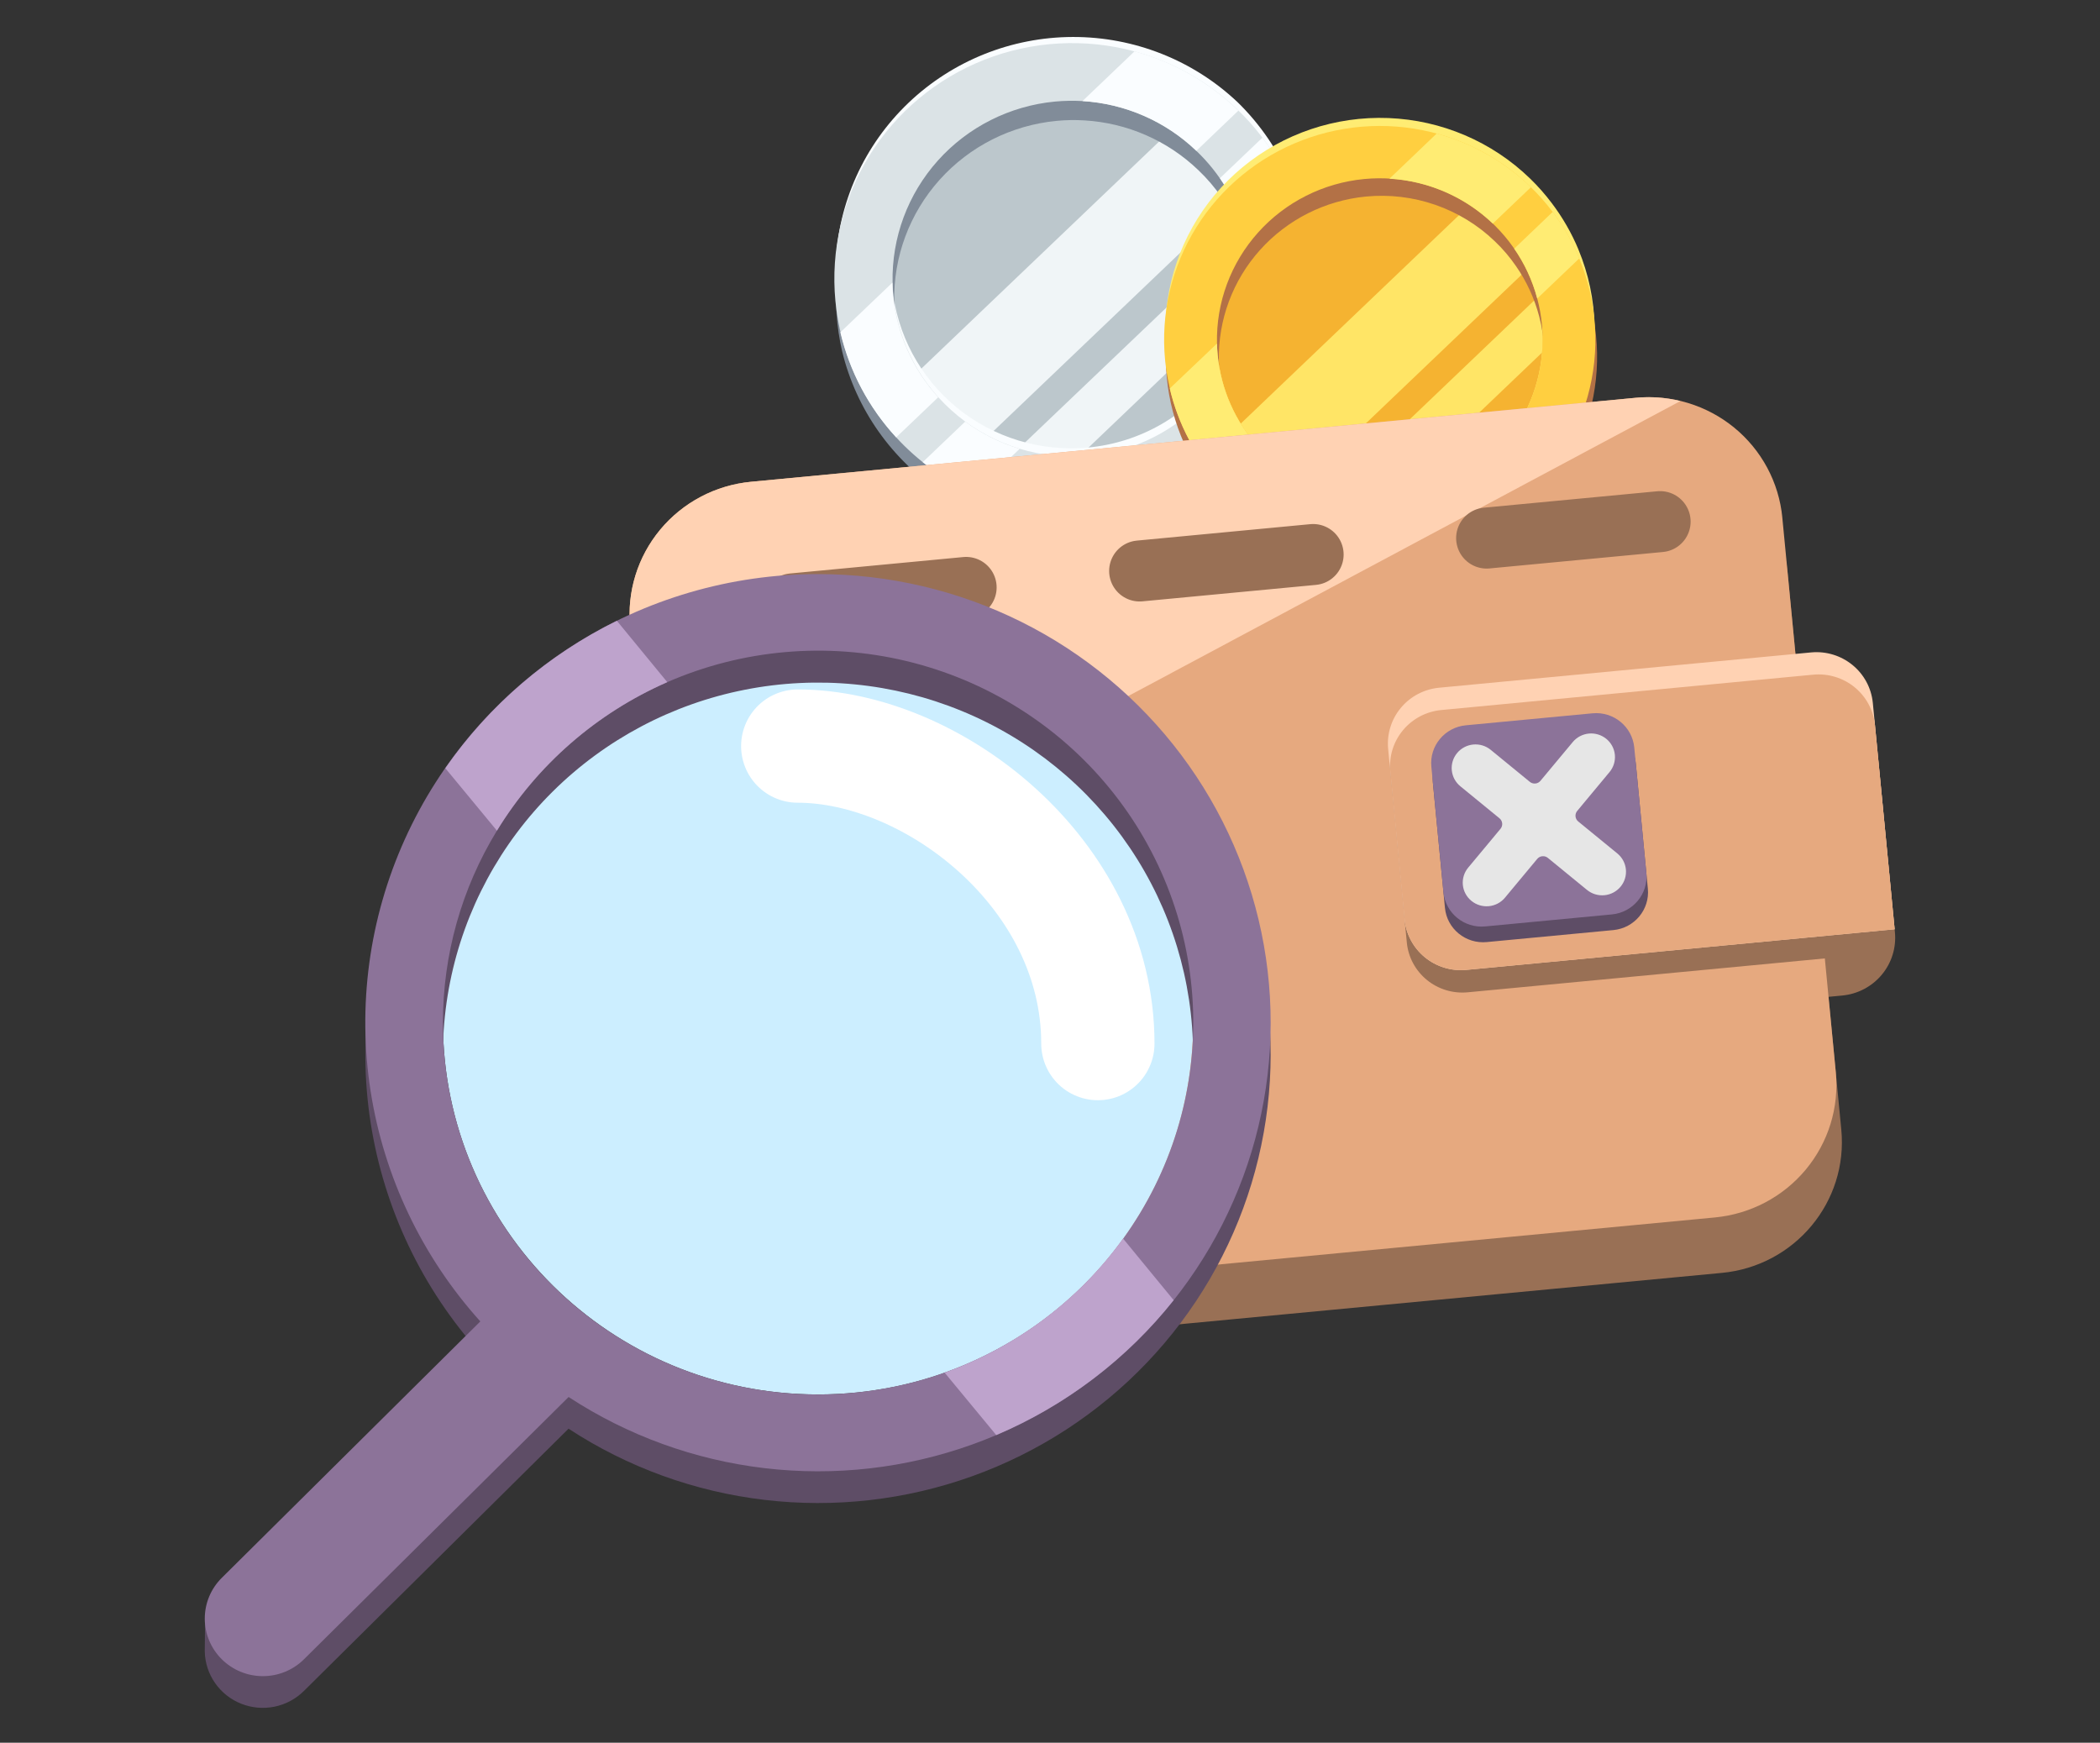 <svg width="241" height="200" viewBox="0 0 241 200" fill="none" xmlns="http://www.w3.org/2000/svg">
<rect x="0" y="0" width="241" height="200" fill="#333333" stroke="none"/>
<g clip-path="url(#clip0_1601_20080)">
<path d="M143.494 30.038C143.608 31.223 143.617 32.416 143.52 33.602C143.13 38.383 141.055 42.876 137.661 46.295C134.266 49.713 129.766 51.84 124.949 52.302C124.589 52.336 124.225 52.362 123.862 52.375C121.508 52.48 119.153 52.176 116.905 51.477C115.696 51.109 114.525 50.628 113.409 50.039C110.531 48.532 108.054 46.37 106.182 43.73C104.311 41.091 103.097 38.049 102.642 34.854C102.186 31.66 102.502 28.404 103.562 25.353C104.623 22.303 106.398 19.546 108.743 17.307C111.087 15.069 113.933 13.414 117.048 12.478C120.163 11.541 123.457 11.351 126.661 11.922C129.865 12.492 132.886 13.808 135.477 15.761C138.068 17.714 140.155 20.248 141.566 23.155C142.112 24.285 142.547 25.464 142.866 26.676C143.171 27.777 143.381 28.902 143.494 30.038Z" fill="#BCC7CC"/>
<path d="M141.575 23.155L113.418 50.039C110.123 48.322 107.359 45.753 105.417 42.606L134.358 14.967C137.467 16.998 139.962 19.828 141.575 23.155Z" fill="#F0F5F7"/>
<path d="M143.494 30.038C143.608 31.223 143.617 32.416 143.52 33.602L123.861 52.375C121.507 52.48 119.153 52.176 116.904 51.477L142.896 26.676C143.191 27.778 143.391 28.902 143.494 30.038Z" fill="#F0F5F7"/>
<path d="M148.146 20.746C146.743 17.362 144.662 14.294 142.03 11.729C136.936 6.908 130.158 4.225 123.115 4.243C116.072 4.26 109.309 6.976 104.239 11.822C99.169 16.668 96.186 23.27 95.913 30.246C95.64 37.222 98.098 44.032 102.774 49.253C103.711 50.275 104.725 51.225 105.806 52.096C110.523 55.851 116.366 57.947 122.416 58.052C128.465 58.158 134.379 56.268 139.226 52.679C144.074 49.091 147.582 44.007 149.197 38.228C150.812 32.448 150.444 26.3 148.151 20.75L148.146 20.746ZM124.867 51.361C119.431 51.869 114.015 50.219 109.804 46.774C105.594 43.329 102.933 38.37 102.406 32.984C102.358 32.486 102.328 31.983 102.319 31.489C102.227 27.446 103.35 23.467 105.544 20.057C107.739 16.647 110.906 13.961 114.644 12.339C118.382 10.717 122.521 10.232 126.537 10.947C130.553 11.662 134.265 13.544 137.2 16.354C139.917 18.941 141.865 22.219 142.831 25.83C143.594 28.694 143.72 31.687 143.199 34.604C142.677 37.52 141.522 40.289 139.813 42.718C138.103 45.148 135.881 47.179 133.3 48.672C130.719 50.164 127.841 51.082 124.867 51.361Z" fill="#FAFDFF"/>
<path d="M148.45 23.911C147.584 21.816 146.453 19.84 145.084 18.028C144.248 16.92 143.328 15.877 142.333 14.906C138.115 10.812 132.67 8.183 126.817 7.415C120.963 6.648 115.017 7.783 109.869 10.65C104.722 13.517 100.651 17.961 98.268 23.316C95.885 28.67 95.319 34.647 96.653 40.348C98.267 46.986 102.354 52.774 108.094 56.55C113.834 60.325 120.802 61.81 127.6 60.705C134.398 59.6 140.523 55.988 144.746 50.593C148.969 45.198 150.978 38.42 150.369 31.618C150.113 28.97 149.466 26.373 148.45 23.911ZM125.174 54.513C120.117 54.993 115.06 53.6 110.979 50.601C109.854 49.775 108.816 48.839 107.881 47.806C104.942 44.567 103.13 40.477 102.713 36.14C102.666 35.637 102.635 35.139 102.627 34.645C102.516 29.492 104.374 24.488 107.829 20.636C111.283 16.784 116.078 14.367 121.254 13.872C122.312 13.77 123.377 13.751 124.438 13.816C129.341 14.102 133.978 16.123 137.507 19.509C138.52 20.468 139.427 21.531 140.215 22.678C141.548 24.598 142.534 26.732 143.13 28.986C143.418 30.056 143.615 31.147 143.719 32.249C144.232 37.638 142.568 43.008 139.091 47.182C135.614 51.356 130.61 53.992 125.174 54.513Z" fill="#818C99"/>
<path d="M148.259 21.699C147.393 19.605 146.262 17.628 144.893 15.817C141.246 10.98 136.075 7.488 130.199 5.894C124.501 4.359 118.454 4.697 112.967 6.858C107.479 9.019 102.847 12.885 99.765 17.878C96.683 22.869 95.317 28.718 95.873 34.545C96.428 40.371 98.876 45.862 102.847 50.193C105.331 52.897 108.342 55.073 111.697 56.591C116.676 58.84 122.222 59.553 127.616 58.639C133.009 57.724 138 55.224 141.942 51.462C145.883 47.7 148.593 42.851 149.72 37.544C150.846 32.237 150.337 26.716 148.259 21.699ZM124.983 52.302C119.548 52.81 114.13 51.161 109.92 47.716C105.709 44.27 103.049 39.311 102.522 33.924C102.475 33.426 102.444 32.923 102.436 32.434C102.324 27.28 104.182 22.275 107.636 18.422C111.091 14.569 115.887 12.152 121.063 11.656C122.123 11.558 123.189 11.54 124.251 11.6C129.147 11.902 133.773 13.927 137.295 17.311C140.012 19.899 141.96 23.177 142.926 26.788C143.689 29.65 143.815 32.644 143.294 35.559C142.773 38.475 141.619 41.244 139.91 43.673C138.202 46.102 135.981 48.134 133.401 49.627C130.821 51.12 127.944 52.038 124.97 52.319L124.983 52.302Z" fill="#DBE3E6"/>
<path d="M102.501 33.924C102.912 38.264 104.725 42.356 107.669 45.595L102.847 50.193C99.7 46.788 97.493 42.635 96.44 38.136L102.414 32.434C102.423 32.923 102.453 33.426 102.501 33.924Z" fill="#FAFDFF"/>
<path d="M142.121 12.695L137.295 17.311C133.766 13.921 129.13 11.896 124.226 11.6L130.199 5.894C134.693 7.116 138.797 9.458 142.121 12.695Z" fill="#FAFDFF"/>
<path d="M117.013 51.512L111.697 56.591C109.621 55.65 107.671 54.456 105.893 53.036L110.766 48.386C112.651 49.776 114.765 50.833 117.013 51.512Z" fill="#FAFDFF"/>
<path d="M148.259 21.699L142.918 26.758C142.321 24.504 141.335 22.369 140.002 20.45L144.871 15.804C146.249 17.618 147.387 19.599 148.259 21.699Z" fill="#FAFDFF"/>
<path d="M181.147 28.638C180.359 26.746 179.332 24.96 178.093 23.322C177.336 22.314 176.5 21.367 175.593 20.488C171.232 16.26 165.443 13.787 159.347 13.547C153.251 13.308 147.282 15.319 142.597 19.192C137.911 23.064 134.842 28.523 133.985 34.51C133.127 40.497 134.541 46.586 137.953 51.599C141.365 56.612 146.533 60.191 152.455 61.643C158.377 63.096 164.632 62.318 170.009 59.461C175.385 56.604 179.501 51.871 181.559 46.178C183.617 40.485 183.47 34.238 181.147 28.647V28.638ZM160.024 56.411C155.093 56.87 150.179 55.373 146.358 52.248C142.538 49.123 140.123 44.624 139.643 39.738C139.599 39.283 139.573 38.828 139.565 38.381C139.464 33.706 141.149 29.167 144.282 25.671C147.415 22.176 151.764 19.983 156.459 19.531C157.42 19.439 158.386 19.422 159.349 19.479C163.796 19.738 168.003 21.566 171.209 24.632C173.67 26.979 175.434 29.949 176.312 33.22C177.007 35.819 177.122 38.537 176.65 41.185C176.178 43.833 175.131 46.347 173.58 48.553C172.029 50.759 170.013 52.605 167.671 53.961C165.328 55.317 162.716 56.152 160.016 56.407L160.024 56.411Z" fill="#FFEC73"/>
<path d="M176.949 37.222C177.057 38.298 177.066 39.382 176.975 40.459C176.62 44.797 174.738 48.874 171.657 51.975C168.577 55.076 164.494 57.005 160.124 57.424C159.795 57.459 159.47 57.48 159.14 57.493C157.003 57.588 154.866 57.312 152.825 56.677C151.729 56.349 150.667 55.917 149.654 55.389C146.09 53.534 143.226 50.589 141.488 46.99C139.75 43.392 139.231 39.334 140.007 35.42C140.784 31.505 142.815 27.944 145.798 25.266C148.781 22.588 152.557 20.936 156.563 20.557C160.371 20.204 164.197 21.015 167.527 22.88C170.856 24.745 173.531 27.576 175.19 30.991C175.689 32.016 176.088 33.086 176.381 34.186C176.657 35.18 176.847 36.196 176.949 37.222Z" fill="#F5B331"/>
<path d="M175.199 30.978L149.641 55.376C146.649 53.817 144.139 51.484 142.376 48.626L168.64 23.546C171.464 25.39 173.731 27.959 175.199 30.978Z" fill="#FFE566"/>
<path d="M176.949 37.222C177.057 38.298 177.066 39.382 176.975 40.459L159.141 57.493C157.003 57.588 154.866 57.312 152.825 56.677L176.39 34.173C176.664 35.172 176.851 36.191 176.949 37.222Z" fill="#FFE566"/>
<path d="M181.437 31.661C180.658 29.762 179.639 27.969 178.405 26.324C175.178 22.021 170.618 18.884 165.422 17.394C160.227 15.903 154.681 16.14 149.635 18.069C144.588 19.998 140.318 23.512 137.477 28.074C134.636 32.636 133.38 37.995 133.903 43.332C134.408 48.614 136.638 53.589 140.254 57.502C141.104 58.431 142.026 59.292 143.013 60.078C147.293 63.487 152.594 65.391 158.084 65.488C163.574 65.585 168.94 63.87 173.34 60.614C177.74 57.358 180.922 52.745 182.388 47.5C183.854 42.255 183.519 36.675 181.437 31.64V31.661ZM160.319 59.434C155.39 59.889 150.479 58.39 146.663 55.264C142.847 52.138 140.436 47.641 139.959 42.756C139.916 42.306 139.885 41.85 139.881 41.404C139.779 36.729 141.464 32.189 144.597 28.693C147.73 25.197 152.08 23.004 156.775 22.554C159.461 22.299 162.17 22.623 164.717 23.506C167.263 24.389 169.586 25.809 171.526 27.668C172.444 28.539 173.267 29.503 173.982 30.545C175.192 32.286 176.087 34.223 176.629 36.268C177.319 38.866 177.432 41.581 176.958 44.226C176.485 46.871 175.437 49.382 173.887 51.586C172.338 53.79 170.323 55.633 167.983 56.988C165.643 58.343 163.034 59.178 160.336 59.434H160.319Z" fill="#B37146"/>
<path d="M181.242 29.656C180.458 27.755 179.431 25.961 178.188 24.319C174.958 20.027 170.4 16.9 165.209 15.416C160.019 13.932 154.482 14.171 149.441 16.098C144.401 18.025 140.136 21.533 137.295 26.087C134.454 30.642 133.194 35.992 133.708 41.322C134.216 46.614 136.445 51.599 140.058 55.526C140.91 56.456 141.834 57.317 142.822 58.103C147.101 61.513 152.402 63.417 157.892 63.515C163.381 63.612 168.748 61.898 173.148 58.642C177.547 55.386 180.73 50.773 182.195 45.528C183.66 40.283 183.325 34.704 181.242 29.669V29.656ZM160.124 57.424C155.534 57.862 150.944 56.597 147.241 53.873C146.22 53.124 145.278 52.276 144.429 51.34C141.761 48.4 140.118 44.688 139.742 40.751C139.699 40.296 139.673 39.845 139.664 39.394C139.562 34.719 141.247 30.179 144.38 26.683C147.513 23.188 151.863 20.995 156.559 20.544C160.971 20.127 165.39 21.276 169.027 23.788C172.664 26.3 175.283 30.011 176.416 34.259C176.678 35.23 176.857 36.221 176.949 37.222C177.416 42.111 175.907 46.985 172.752 50.773C169.598 54.56 165.056 56.953 160.124 57.424Z" fill="#FFCF40"/>
<path d="M139.742 40.751C140.118 44.688 141.761 48.4 144.429 51.34L140.059 55.526C137.2 52.437 135.197 48.666 134.245 44.581L139.664 39.429C139.673 39.845 139.699 40.296 139.742 40.751Z" fill="#FFEC73"/>
<path d="M175.693 21.485L171.318 25.658C168.111 22.594 163.904 20.766 159.457 20.506L164.876 15.327C168.953 16.432 172.676 18.551 175.693 21.485Z" fill="#FFEC73"/>
<path d="M152.911 56.707L148.086 61.319C146.202 60.469 144.434 59.389 142.822 58.103L147.241 53.886C148.954 55.142 150.872 56.096 152.911 56.707Z" fill="#FFEC73"/>
<path d="M181.242 29.656L176.416 34.259C175.877 32.214 174.983 30.277 173.774 28.535L178.188 24.319C179.432 25.961 180.458 27.755 181.242 29.656Z" fill="#FFEC73"/>
<path d="M188.543 52.028L86.61 61.686C78.246 62.479 72.114 69.842 72.913 78.133L79.088 142.159C79.887 150.449 87.316 156.528 95.68 155.735L197.613 146.078C205.977 145.285 212.109 137.922 211.31 129.631L205.136 65.605C204.336 57.315 196.908 51.236 188.543 52.028Z" fill="#997055"/>
<path d="M211.422 114.249L168.853 118.285C167.163 118.444 165.48 117.932 164.171 116.862C162.863 115.791 162.036 114.249 161.874 112.575L159.968 92.823C159.887 91.994 159.972 91.158 160.218 90.362C160.464 89.565 160.866 88.825 161.4 88.183C161.935 87.541 162.592 87.01 163.334 86.62C164.076 86.23 164.889 85.988 165.725 85.91L208.611 81.839C210.3 81.68 211.984 82.192 213.293 83.263C214.601 84.334 215.427 85.876 215.59 87.55L217.465 106.993C217.633 108.749 217.091 110.499 215.958 111.86C214.825 113.22 213.194 114.08 211.422 114.249Z" fill="#997055"/>
<path d="M204.543 59.417L210.681 123.052C211.071 127.083 209.83 131.103 207.231 134.228C204.631 137.353 200.886 139.327 196.819 139.716L95.271 149.343C91.204 149.727 87.149 148.496 83.997 145.92C80.845 143.344 78.853 139.633 78.459 135.603L72.32 71.955C71.93 67.923 73.172 63.903 75.771 60.778C78.371 57.653 82.115 55.679 86.182 55.29L187.727 45.651C189.741 45.457 191.775 45.659 193.71 46.245C195.646 46.831 197.447 47.789 199.008 49.065C200.57 50.341 201.863 51.91 202.813 53.682C203.762 55.454 204.35 57.394 204.543 59.391V59.417Z" fill="#E6A97F"/>
<path d="M210.786 109.861L168.428 113.88C166.739 114.039 165.055 113.527 163.747 112.456C162.438 111.385 161.612 109.843 161.45 108.169L159.544 88.417C159.463 87.589 159.548 86.752 159.794 85.956C160.04 85.16 160.441 84.42 160.976 83.778C161.511 83.135 162.168 82.604 162.91 82.214C163.652 81.824 164.465 81.583 165.301 81.504L208.187 77.434C209.876 77.275 211.56 77.787 212.868 78.858C214.177 79.928 215.003 81.47 215.165 83.144L217.019 102.377C217.192 104.188 216.633 105.993 215.464 107.396C214.295 108.8 212.613 109.686 210.786 109.861Z" fill="#997055"/>
<path d="M214.927 80.65L217.435 106.645L168.259 111.308C166.55 111.465 164.847 110.944 163.523 109.861C162.199 108.777 161.362 107.218 161.194 105.524L159.305 85.927C159.147 84.23 159.674 82.541 160.77 81.228C161.866 79.915 163.442 79.087 165.153 78.924L207.875 74.87C209.582 74.717 211.28 75.238 212.601 76.321C213.922 77.403 214.758 78.959 214.927 80.65Z" fill="#FFD2B3"/>
<path d="M215.174 83.218L217.435 106.645L168.259 111.308C166.549 111.465 164.847 110.944 163.523 109.861C162.199 108.777 161.362 107.218 161.194 105.524L159.552 88.495C159.393 86.8 159.916 85.112 161.009 83.799C162.101 82.485 163.674 81.654 165.383 81.487L208.108 77.425C209.819 77.268 211.523 77.79 212.847 78.875C214.172 79.961 215.008 81.522 215.174 83.218Z" fill="#E6A97F"/>
<path d="M182.927 83.656L168.395 85.033C165.978 85.262 164.205 87.39 164.436 89.786L165.825 104.191C166.057 106.587 168.203 108.343 170.621 108.114L185.153 106.738C187.57 106.509 189.343 104.38 189.112 101.984L187.723 87.58C187.492 85.184 185.345 83.427 182.927 83.656Z" fill="#5E4D66"/>
<path d="M182.756 81.86L168.224 83.237C165.806 83.466 164.034 85.594 164.265 87.99L165.654 102.395C165.885 104.791 168.032 106.547 170.449 106.318L184.982 104.941C187.399 104.712 189.171 102.584 188.94 100.188L187.551 85.784C187.32 83.388 185.173 81.631 182.756 81.86Z" fill="#8C7399"/>
<path d="M184.344 84.793C184.067 84.566 183.747 84.396 183.404 84.291C183.06 84.187 182.699 84.15 182.342 84.184C181.984 84.218 181.637 84.322 181.319 84.489C181.002 84.656 180.721 84.883 180.493 85.158L176.784 89.611C176.638 89.786 176.428 89.897 176.2 89.918C175.972 89.94 175.744 89.871 175.567 89.727L171.075 86.051C170.798 85.825 170.479 85.654 170.135 85.549C169.792 85.445 169.431 85.409 169.073 85.442C168.715 85.476 168.368 85.58 168.051 85.747C167.733 85.914 167.452 86.141 167.224 86.416C166.995 86.691 166.823 87.007 166.717 87.348C166.612 87.688 166.575 88.046 166.61 88.401C166.644 88.755 166.748 89.1 166.917 89.414C167.085 89.729 167.315 90.007 167.592 90.234L172.084 93.909C172.261 94.054 172.372 94.262 172.394 94.489C172.416 94.715 172.347 94.94 172.201 95.116L168.493 99.569C168.264 99.843 168.092 100.16 167.987 100.5C167.881 100.84 167.845 101.198 167.879 101.553C167.913 101.907 168.017 102.252 168.186 102.566C168.355 102.881 168.584 103.159 168.861 103.386C169.138 103.613 169.458 103.783 169.801 103.888C170.145 103.992 170.506 104.029 170.863 103.995C171.221 103.961 171.568 103.857 171.886 103.69C172.203 103.523 172.484 103.296 172.712 103.021L176.416 98.568C176.562 98.393 176.773 98.283 177.001 98.261C177.229 98.239 177.456 98.308 177.633 98.452L182.126 102.128C182.403 102.355 182.722 102.525 183.065 102.63C183.409 102.734 183.77 102.77 184.128 102.737C184.485 102.703 184.833 102.599 185.15 102.432C185.467 102.265 185.748 102.037 185.977 101.763C186.206 101.488 186.378 101.172 186.483 100.831C186.589 100.491 186.625 100.133 186.591 99.778C186.557 99.424 186.452 99.079 186.284 98.765C186.115 98.45 185.886 98.172 185.609 97.945L181.116 94.27C180.94 94.124 180.83 93.916 180.809 93.69C180.788 93.463 180.858 93.238 181.004 93.063L184.707 88.611C184.937 88.337 185.11 88.02 185.216 87.68C185.322 87.34 185.359 86.982 185.326 86.627C185.292 86.272 185.188 85.928 185.019 85.613C184.851 85.298 184.621 85.02 184.344 84.793Z" fill="#E6E6E6"/>
<path d="M192.847 46.024L75.851 108.534L72.32 71.955C71.93 67.923 73.172 63.903 75.771 60.778C78.371 57.653 82.115 55.679 86.182 55.29L187.727 45.651C189.442 45.489 191.173 45.616 192.847 46.024Z" fill="#FFD2B3"/>
<path d="M90.965 69.301L191.058 59.812" stroke="#997055" stroke-width="7" stroke-miterlimit="10" stroke-linecap="round" stroke-dasharray="20 20"/>
<path d="M93.881 160.03C117.654 160.03 136.927 140.927 136.927 117.362C136.927 93.797 117.654 74.694 93.881 74.694C70.107 74.694 50.834 93.797 50.834 117.362C50.834 140.927 70.107 160.03 93.881 160.03Z" fill="#CCEEFF"/>
<path d="M93.88 69.524C83.857 69.521 74.047 72.393 65.633 77.793C57.22 83.194 50.563 90.892 46.465 99.959C42.368 109.026 41.005 119.075 42.541 128.893C44.077 138.711 48.447 147.879 55.123 155.29L25.454 184.716C25.367 184.802 25.289 184.896 25.207 184.986L23.539 185.368L23.5 189.349V189.555C23.532 190.847 23.946 192.102 24.691 193.164C25.435 194.225 26.478 195.047 27.689 195.526C28.9 196.006 30.227 196.122 31.504 195.862C32.782 195.601 33.954 194.974 34.876 194.059L65.247 163.959C72.004 168.386 79.712 171.184 87.754 172.131C95.797 173.079 103.952 172.149 111.568 169.415C119.183 166.682 126.048 162.221 131.614 156.388C137.18 150.556 141.293 143.515 143.625 135.826C145.956 128.138 146.441 120.015 145.041 112.108C143.641 104.201 140.394 96.727 135.561 90.285C130.728 83.843 124.441 78.611 117.204 75.006C109.967 71.401 101.98 69.524 93.88 69.524ZM93.88 163.672C85.367 163.672 77.044 161.171 69.964 156.483C62.885 151.795 57.367 145.131 54.108 137.335C50.849 129.538 49.996 120.959 51.657 112.682C53.317 104.405 57.416 96.802 63.436 90.834C69.456 84.866 77.126 80.802 85.477 79.156C93.827 77.509 102.482 78.353 110.348 81.583C118.214 84.812 124.937 90.281 129.667 97.298C134.398 104.315 136.922 112.564 136.922 121.003C136.908 132.315 132.369 143.159 124.301 151.158C116.232 159.157 105.292 163.657 93.88 163.672Z" fill="#5E4D66"/>
<path d="M93.88 65.883C83.856 65.878 74.045 68.749 65.63 74.149C57.215 79.549 50.557 87.247 46.46 96.315C42.362 105.383 40.999 115.433 42.536 125.252C44.074 135.07 48.445 144.238 55.123 151.649L25.454 181.075C24.203 182.314 23.5 183.995 23.5 185.748C23.5 187.501 24.203 189.183 25.454 190.422C26.704 191.662 28.4 192.358 30.169 192.358C31.938 192.358 33.634 191.662 34.884 190.422L65.255 160.322C72.013 164.747 79.721 167.545 87.763 168.491C95.806 169.437 103.961 168.506 111.576 165.772C119.191 163.037 126.055 158.576 131.62 152.743C137.185 146.911 141.298 139.869 143.628 132.18C145.958 124.492 146.443 116.37 145.042 108.463C143.641 100.555 140.394 93.083 135.561 86.641C130.727 80.2 124.441 74.968 117.204 71.363C109.967 67.759 101.98 65.882 93.88 65.883ZM128.904 142.142C123.608 149.504 116.088 155.006 107.432 157.856C98.775 160.706 89.429 160.756 80.742 157.998C72.055 155.24 64.476 149.818 59.101 142.513C53.725 135.208 50.831 126.4 50.834 117.358C50.824 109.591 52.967 101.972 57.029 95.33C61.628 87.796 68.453 81.844 76.579 78.284C85.21 74.519 94.85 73.668 104.016 75.863C113.182 78.058 121.367 83.176 127.312 90.432C133.257 97.687 136.633 106.678 136.921 116.02C137.208 125.363 134.392 134.541 128.904 142.142Z" fill="#8C7399"/>
<path d="M91.55 85.622C106.937 85.622 125.993 100.187 125.993 119.763" stroke="white" stroke-width="13" stroke-miterlimit="10" stroke-linecap="round"/>
<path d="M70.792 71.242L76.579 78.284C68.453 81.844 61.628 87.796 57.029 95.33L51.107 88.16C56.117 80.958 62.89 75.137 70.792 71.242Z" fill="#BEA3CC"/>
<path d="M134.691 149.21C129.314 155.974 122.315 161.296 114.331 164.693L108.405 157.523C116.647 154.571 123.789 149.207 128.887 142.142L134.691 149.21Z" fill="#BEA3CC"/>
</g>
<defs>
<clipPath id="clip0_1601_20080">
<rect width="194" height="192" fill="white" transform="translate(23.5 4)"/>
</clipPath>
</defs>
</svg>
